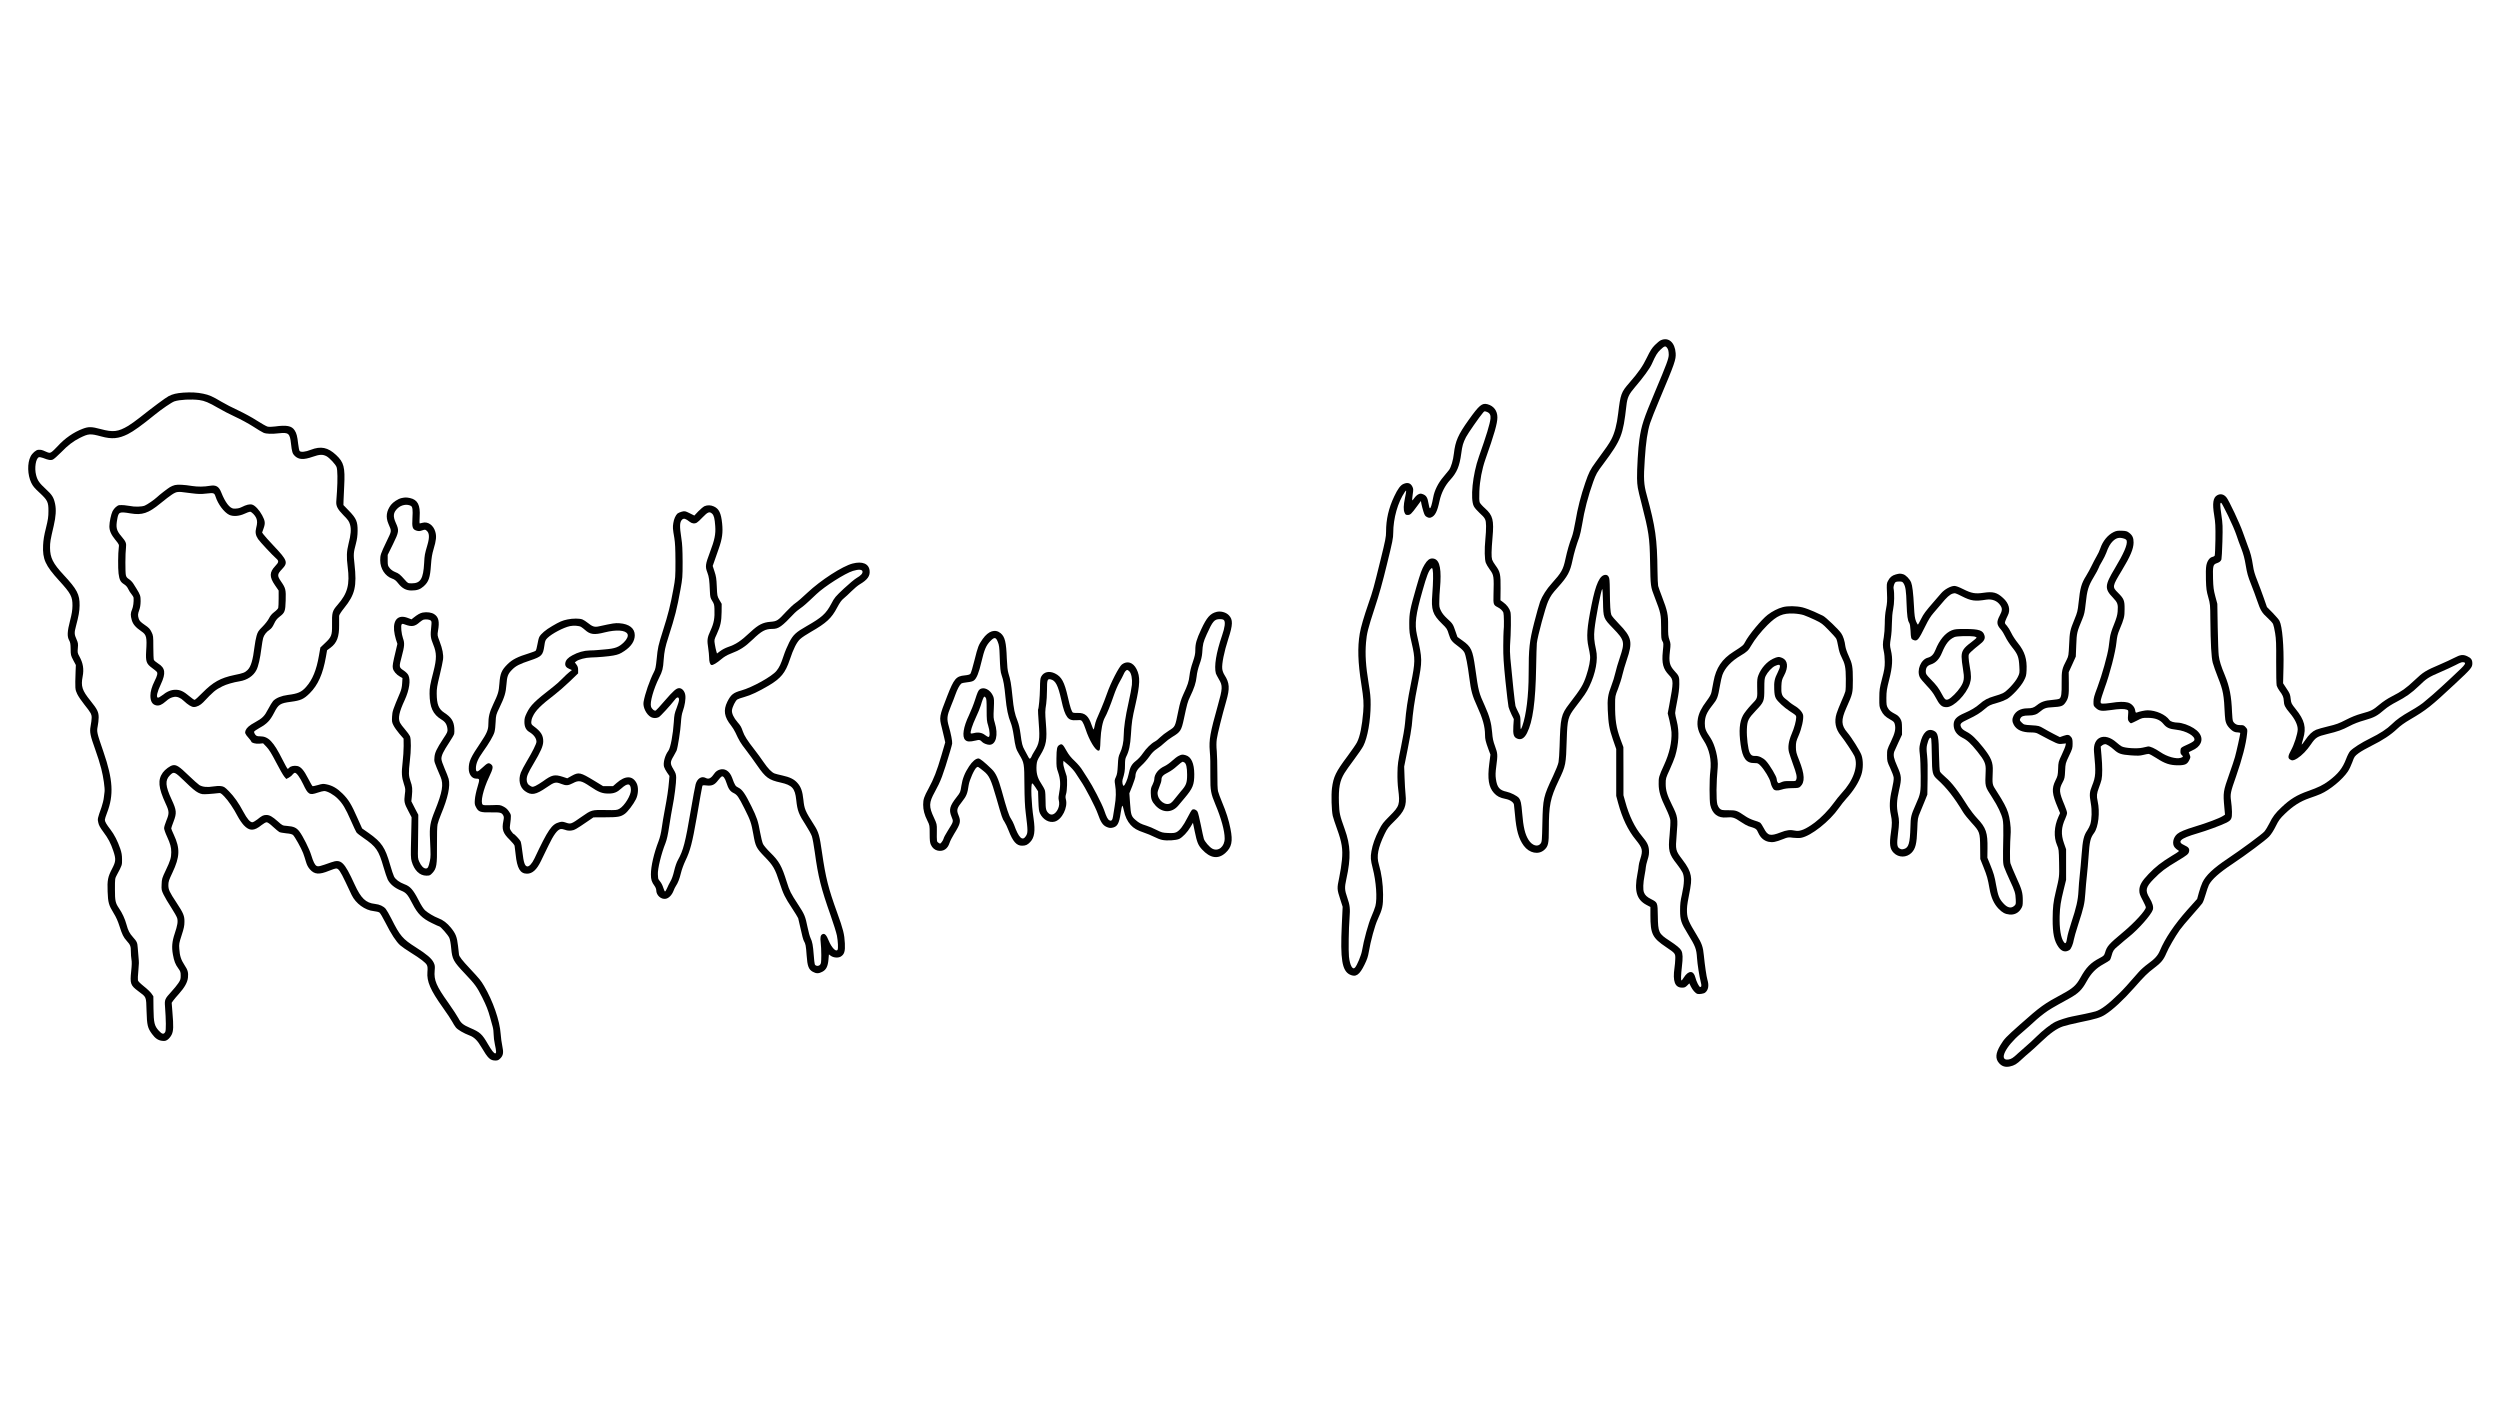 <?xml version="1.0" standalone="no"?>
<!DOCTYPE svg PUBLIC "-//W3C//DTD SVG 20010904//EN"
 "http://www.w3.org/TR/2001/REC-SVG-20010904/DTD/svg10.dtd">
<svg version="1.0" xmlns="http://www.w3.org/2000/svg"
 width="3840pt" height="2160pt" viewBox="0 0 3840 2160"
 preserveAspectRatio="xMidYMid meet">

<g transform="translate(0,2160) scale(0.1,-0.1)"
fill="#000000" stroke="none">
<path d="M25512 16375 c-19 -8 -60 -42 -93 -75 -47 -48 -71 -86 -123 -193 -64
-133 -127 -224 -269 -387 -126 -144 -136 -173 -172 -471 -20 -171 -54 -300
-105 -398 -38 -71 -68 -115 -241 -351 -82 -112 -104 -155 -159 -315 -67 -194
-119 -398 -150 -586 -17 -101 -41 -206 -56 -245 -39 -100 -71 -213 -99 -341
-34 -162 -62 -210 -209 -373 -80 -88 -147 -193 -180 -281 -15 -41 -56 -186
-91 -324 -74 -290 -85 -392 -85 -788 0 -330 -37 -628 -97 -799 -9 -27 -20 -48
-23 -48 -4 0 -6 44 -6 98 1 92 -1 101 -33 162 -18 35 -38 78 -43 95 -8 27 -51
424 -79 735 -6 63 -8 149 -5 190 15 203 18 470 7 517 -14 56 -54 111 -114 154
l-40 29 2 182 c2 216 -6 255 -75 349 -26 34 -50 76 -55 93 -13 44 -11 137 6
338 24 270 6 341 -115 450 -38 33 -74 74 -81 90 -8 20 -10 72 -6 171 7 166 40
340 93 492 137 387 184 552 184 644 0 101 -56 176 -152 202 -84 22 -127 -14
-289 -241 -162 -227 -205 -324 -227 -515 -12 -106 -43 -209 -74 -253 -13 -17
-51 -64 -85 -104 -82 -95 -140 -211 -159 -319 -20 -107 -36 -162 -50 -166 -6
-2 -15 28 -22 74 -14 89 -34 122 -86 142 -33 12 -41 12 -71 -2 -19 -9 -46 -35
-61 -57 -15 -22 -29 -38 -32 -35 -3 3 0 43 7 89 11 74 11 88 -4 119 -27 57
-73 72 -137 44 -46 -19 -89 -77 -143 -192 -85 -179 -125 -353 -125 -541 0 -81
-10 -131 -85 -435 -108 -438 -117 -472 -182 -659 -75 -217 -120 -371 -137
-470 -36 -212 -29 -445 24 -780 35 -220 39 -292 29 -425 -18 -219 -50 -379
-96 -468 -13 -27 -79 -122 -144 -210 -182 -243 -217 -317 -240 -493 -13 -107
-7 -338 12 -426 7 -29 36 -119 66 -201 74 -204 91 -308 75 -476 -6 -70 -25
-192 -42 -272 -35 -165 -35 -176 17 -335 l36 -112 -13 -280 c-25 -526 4 -703
124 -762 92 -44 148 -6 226 155 38 77 53 122 65 194 27 164 93 407 136 498 74
162 84 208 83 383 -1 164 -24 326 -65 464 -38 125 -13 254 88 465 42 86 57
107 153 201 156 152 188 231 169 410 -5 47 -12 162 -15 255 l-6 170 55 275
c31 151 58 311 62 355 17 209 40 372 91 627 73 376 73 388 -12 768 -37 167
-19 309 86 678 63 224 95 306 128 335 20 18 20 18 28 -15 10 -47 8 -192 -6
-376 -19 -240 4 -310 150 -453 74 -72 79 -80 103 -160 29 -93 45 -113 157
-196 39 -29 72 -63 83 -85 22 -45 50 -187 76 -393 25 -197 47 -275 116 -425
89 -193 125 -320 125 -450 0 -64 10 -103 52 -218 l31 -83 -18 -140 c-30 -233
-9 -359 72 -449 45 -50 93 -75 177 -91 66 -12 123 -50 130 -86 3 -15 10 -86
16 -157 20 -240 57 -369 135 -476 85 -115 226 -144 315 -64 61 55 70 96 70
318 0 368 22 476 150 745 112 235 113 244 125 636 10 310 19 344 130 490 149
195 169 223 216 320 98 203 138 415 104 565 -30 135 -35 206 -24 312 17 165
100 601 119 621 4 5 10 -83 12 -195 5 -254 5 -254 156 -410 176 -182 182 -211
103 -447 -28 -81 -59 -188 -70 -238 -11 -50 -38 -139 -61 -197 -52 -133 -63
-207 -55 -371 10 -216 23 -288 78 -450 l52 -150 0 -360 0 -360 28 -105 c65
-240 152 -422 274 -571 102 -126 110 -160 68 -292 -14 -43 -25 -90 -25 -105 0
-15 -9 -73 -20 -130 -50 -257 -11 -391 139 -471 l61 -32 0 -127 c0 -287 30
-348 242 -490 140 -94 143 -98 140 -182 -1 -37 -6 -99 -12 -136 -30 -208 7
-304 117 -304 38 0 51 6 78 33 l33 33 23 -48 c25 -53 70 -104 101 -114 26 -8
99 3 118 19 50 39 63 108 36 197 -15 50 -40 224 -55 375 -12 132 -31 185 -113
318 -118 193 -141 247 -146 346 -3 67 3 119 26 236 39 195 45 258 32 325 -14
76 -48 140 -128 246 -107 141 -108 147 -89 377 22 262 19 282 -73 467 -73 147
-95 221 -95 320 0 83 1 88 62 220 34 74 70 165 82 202 58 192 67 383 26 542
-14 53 -25 109 -25 124 0 15 14 97 31 182 22 109 32 186 33 260 1 117 -2 126
-74 204 -76 84 -89 138 -70 303 13 109 12 117 -8 176 -18 54 -21 82 -20 212 2
174 -10 232 -94 450 -28 71 -54 146 -59 165 -4 19 -9 123 -10 230 -5 494 -32
679 -165 1165 -46 165 -51 251 -30 555 17 261 41 422 81 550 15 47 80 211 145
365 236 559 254 611 248 711 -11 164 -109 250 -226 199z m90 -112 c21 -24 29
-54 30 -111 0 -59 -32 -145 -210 -567 -179 -426 -209 -517 -241 -735 -19 -122
-38 -455 -36 -595 3 -124 6 -143 68 -385 112 -437 126 -527 132 -895 8 -394 6
-380 74 -556 91 -236 95 -256 96 -459 0 -155 2 -179 19 -207 19 -30 19 -39 7
-157 -19 -186 4 -272 97 -368 69 -72 69 -100 1 -464 l-23 -121 28 -114 c15
-63 28 -141 30 -174 7 -154 -32 -327 -114 -505 -80 -174 -85 -192 -83 -295 1
-111 28 -202 113 -376 38 -79 61 -141 66 -175 3 -31 -1 -128 -11 -227 -24
-244 -12 -292 114 -452 33 -42 70 -97 83 -123 33 -66 30 -169 -7 -337 -24
-105 -29 -153 -29 -250 0 -145 16 -194 118 -358 118 -192 133 -231 142 -372 6
-94 36 -284 58 -370 14 -55 12 -75 -10 -75 -16 0 -58 84 -74 148 -28 110 -106
109 -177 -3 -15 -25 -31 -45 -35 -45 -12 0 -9 81 6 214 16 133 14 202 -9 245
-18 35 -71 79 -185 154 -164 107 -172 125 -176 376 -3 211 -3 209 -104 261
-62 31 -94 61 -109 103 -17 43 -13 146 9 259 11 57 20 115 20 130 0 15 12 64
26 110 21 66 25 96 22 150 -6 76 -28 120 -109 217 -108 129 -197 312 -255 526
l-28 100 0 370 -1 370 -43 115 c-67 179 -86 302 -84 546 0 119 1 124 45 235
24 63 55 159 67 214 13 55 42 156 66 225 96 280 80 352 -122 560 -57 58 -108
119 -114 135 -14 38 -21 138 -23 370 -2 164 -5 195 -20 218 -12 19 -26 27 -45
27 -88 0 -151 -135 -216 -461 -71 -353 -81 -492 -47 -647 11 -48 22 -108 24
-134 7 -65 -15 -178 -58 -307 -47 -141 -80 -196 -259 -429 -129 -169 -138
-209 -151 -658 -3 -100 -10 -208 -16 -240 -6 -35 -40 -121 -84 -214 -148 -313
-156 -345 -164 -717 -6 -275 -7 -293 -27 -320 -43 -58 -130 -32 -185 55 -55
87 -81 196 -99 417 -12 148 -22 192 -49 227 -27 33 -124 83 -190 97 -109 23
-146 67 -164 196 -8 56 -7 98 6 197 23 173 22 193 -19 305 -29 79 -38 120 -45
214 -11 140 -41 250 -110 402 -95 210 -99 222 -150 587 -39 276 -61 325 -193
419 l-80 57 -31 89 c-36 107 -42 117 -128 195 -43 40 -76 80 -94 118 -26 53
-28 65 -25 162 1 58 4 114 6 125 2 11 7 81 11 155 12 250 -25 359 -125 362
-42 1 -78 -27 -118 -93 -43 -71 -64 -128 -128 -351 -96 -335 -108 -395 -108
-553 0 -128 3 -155 38 -305 55 -237 54 -293 -12 -620 -52 -259 -74 -404 -91
-610 -5 -63 -33 -227 -62 -365 -46 -223 -52 -266 -54 -395 -2 -83 3 -190 11
-250 30 -235 21 -263 -131 -414 -99 -99 -117 -122 -162 -211 -65 -127 -99
-225 -118 -330 -16 -94 -13 -133 20 -262 53 -204 71 -463 41 -580 -9 -34 -37
-107 -62 -163 -44 -98 -117 -361 -144 -525 -12 -69 -75 -222 -107 -257 -37
-41 -78 32 -93 168 -9 85 -4 438 9 594 11 144 6 195 -34 310 -42 121 -44 155
-15 288 72 329 66 515 -26 769 -76 212 -82 239 -88 401 -7 232 12 337 85 457
18 31 85 125 147 208 63 84 127 178 143 210 65 126 111 389 112 632 1 111 -6
179 -31 330 -44 268 -55 441 -40 626 11 138 30 214 133 529 67 202 122 398
189 675 85 345 96 400 96 480 1 225 70 470 179 630 26 38 26 24 1 -96 -23
-112 -25 -177 -6 -224 13 -30 20 -35 49 -35 39 0 56 16 143 135 l59 80 8 -45
c5 -25 18 -76 30 -115 19 -60 27 -72 56 -87 25 -13 40 -14 60 -7 63 24 97 89
132 254 27 124 84 237 164 324 103 113 144 210 170 406 16 120 27 160 73 251
28 55 210 317 261 375 22 26 23 26 61 12 44 -18 59 -48 54 -103 -10 -85 -60
-251 -178 -585 -97 -274 -135 -650 -78 -761 11 -23 50 -68 85 -100 93 -85 101
-101 103 -203 1 -47 -4 -140 -11 -206 -15 -152 -12 -308 7 -360 8 -22 35 -68
61 -103 63 -86 65 -101 57 -394 -4 -141 0 -152 65 -185 42 -21 75 -53 87 -83
9 -24 12 -225 3 -285 -2 -16 -4 -118 -5 -225 -1 -158 5 -260 34 -544 20 -191
41 -369 47 -395 7 -25 27 -77 46 -116 l35 -70 -7 -106 c-8 -130 5 -172 59
-194 59 -25 110 4 151 86 88 173 131 480 140 1009 3 173 8 340 11 370 10 103
134 560 174 645 42 89 58 113 151 216 148 165 186 235 223 414 24 114 59 232
105 357 11 32 30 117 42 190 34 215 93 442 171 658 44 121 56 143 160 281 269
361 298 435 349 884 14 129 37 178 133 290 125 145 227 285 258 355 60 135 83
172 134 220 57 54 73 59 96 33z"/>
<path d="M2815 15569 c-103 -8 -161 -21 -225 -54 -45 -23 -251 -176 -447 -332
-57 -45 -134 -100 -172 -123 -156 -93 -233 -102 -423 -51 -142 38 -187 39
-275 6 -141 -53 -278 -148 -384 -265 -41 -45 -87 -88 -102 -96 -25 -14 -32
-13 -85 10 -60 27 -71 29 -114 27 -34 -1 -93 -52 -118 -102 -53 -102 -48 -283
10 -404 24 -51 51 -83 126 -152 125 -116 139 -145 138 -283 0 -88 -6 -130 -38
-260 -29 -114 -40 -184 -44 -264 -10 -215 34 -311 244 -542 183 -200 208 -248
207 -389 -1 -68 -10 -124 -37 -229 -43 -165 -47 -243 -14 -301 18 -33 22 -57
23 -135 1 -91 3 -98 40 -170 l40 -75 -4 -100 c-9 -265 -8 -275 25 -345 17 -36
66 -108 108 -160 43 -52 87 -113 98 -134 22 -42 21 -76 -1 -204 -16 -86 -4
-143 70 -349 34 -92 76 -227 94 -299 33 -127 58 -305 51 -355 -2 -13 -7 -53
-11 -88 -3 -35 -20 -103 -36 -150 -62 -176 -63 -179 -49 -238 8 -39 29 -76 77
-141 77 -103 113 -172 153 -291 43 -128 40 -163 -19 -276 -64 -123 -75 -175
-68 -350 6 -167 17 -208 92 -330 39 -63 66 -124 91 -203 39 -124 61 -169 109
-222 57 -63 65 -84 65 -163 0 -41 4 -97 9 -124 7 -35 6 -90 -4 -180 -20 -192
-11 -218 107 -306 130 -97 122 -78 129 -305 6 -219 16 -262 84 -354 49 -67 94
-98 154 -105 43 -5 56 -2 86 18 20 14 46 46 60 73 30 59 32 129 13 352 l-11
141 23 33 c13 19 55 68 92 109 83 93 128 173 135 245 8 78 -2 116 -53 192 -54
83 -73 142 -80 249 -6 75 -3 89 36 210 34 103 43 146 43 205 2 91 -16 135
-122 295 -109 165 -125 199 -125 270 0 52 8 76 62 190 116 245 120 372 22 583
-22 47 -40 90 -40 97 0 7 16 55 36 106 50 131 47 173 -30 338 -97 208 -103
296 -26 373 62 62 71 58 234 -100 101 -99 159 -147 199 -167 55 -26 63 -27
155 -22 53 4 118 9 144 13 47 6 47 6 102 -49 62 -64 145 -186 207 -306 24 -46
67 -108 94 -137 87 -92 157 -91 273 3 30 24 64 43 77 43 16 0 50 -24 98 -69
41 -38 85 -74 97 -81 12 -7 60 -15 106 -20 60 -5 90 -13 105 -26 27 -25 127
-203 155 -278 13 -34 32 -93 43 -132 15 -51 32 -84 61 -117 70 -80 142 -85
295 -22 46 19 95 35 109 35 35 0 64 -42 142 -206 36 -76 79 -167 95 -201 62
-130 205 -235 339 -248 36 -4 75 -13 87 -21 12 -7 54 -78 93 -156 89 -177 166
-294 227 -348 26 -23 98 -73 160 -111 150 -93 230 -155 249 -191 12 -24 14
-48 9 -107 -12 -146 46 -280 236 -546 66 -93 132 -192 146 -220 14 -27 38 -66
54 -86 28 -36 121 -90 211 -124 72 -27 122 -76 184 -183 99 -169 134 -202 215
-202 33 0 47 6 74 33 45 45 52 90 30 191 -10 45 -21 128 -25 186 -14 204 -119
505 -254 734 -53 89 -64 102 -220 270 -116 123 -166 188 -166 215 0 9 -7 69
-15 133 -16 138 -35 186 -109 278 -59 72 -120 119 -195 147 -64 24 -156 79
-202 120 -24 22 -61 79 -104 164 -80 154 -126 206 -213 237 -77 29 -137 73
-160 119 -11 21 -38 103 -61 183 -75 263 -130 344 -326 483 -55 39 -101 71
-103 72 -2 2 -34 73 -72 160 -92 210 -138 285 -229 375 -83 82 -154 123 -244
142 -51 11 -65 10 -132 -10 -42 -12 -80 -20 -85 -17 -6 3 -35 56 -67 117 -64
126 -112 182 -167 192 -48 9 -101 -2 -122 -25 -9 -10 -21 -19 -25 -19 -5 0
-41 64 -80 142 -138 276 -217 358 -343 358 -47 0 -57 4 -76 27 -11 15 -19 34
-18 42 2 9 41 36 86 61 113 62 161 113 222 231 67 131 92 147 257 169 153 20
199 41 291 132 126 125 202 296 248 557 l18 103 53 39 c98 73 134 168 132 349
0 63 0 126 0 140 1 16 30 61 77 120 168 209 197 333 159 677 -17 149 -16 170
22 313 18 69 25 122 26 195 1 143 -20 192 -132 308 l-86 89 2 72 c2 39 6 139
10 221 15 289 -5 364 -124 476 -127 118 -234 140 -389 80 -83 -33 -154 -40
-172 -18 -6 7 -16 56 -22 108 -13 119 -25 165 -55 210 -44 68 -121 83 -302 58
-54 -7 -92 -7 -116 -1 -19 6 -93 47 -164 93 -70 46 -198 115 -283 155 -85 39
-202 99 -260 134 -134 80 -187 104 -280 123 -90 19 -184 24 -305 16z m248
-114 c75 -9 151 -41 282 -118 66 -39 187 -102 268 -139 81 -37 204 -104 273
-148 68 -45 141 -88 162 -97 41 -18 128 -21 238 -8 147 16 167 -1 184 -162 13
-121 23 -153 58 -186 61 -58 135 -62 275 -13 106 37 153 39 211 9 47 -25 142
-127 156 -168 15 -46 17 -198 6 -370 -5 -71 -10 -144 -11 -160 -4 -69 21 -117
109 -207 73 -74 87 -94 102 -144 21 -72 14 -155 -23 -298 -29 -113 -32 -203
-13 -351 35 -273 0 -408 -155 -585 -82 -95 -88 -116 -85 -315 2 -151 -10 -181
-105 -270 l-74 -70 -22 -125 c-38 -222 -99 -371 -198 -482 -70 -79 -127 -103
-279 -122 -100 -13 -183 -47 -227 -93 -14 -16 -49 -72 -77 -126 -55 -107 -86
-138 -200 -201 -87 -47 -127 -82 -145 -123 -16 -40 -10 -55 49 -122 21 -24 38
-47 38 -51 0 -20 67 -38 123 -33 l58 6 52 -54 c39 -41 76 -100 147 -237 52
-101 109 -200 126 -220 l31 -37 38 20 c21 11 47 32 58 48 11 15 28 27 37 27
26 0 77 -72 126 -174 76 -162 98 -174 223 -131 41 14 86 25 100 25 48 0 148
-56 209 -118 76 -76 117 -144 202 -337 38 -87 76 -167 84 -179 8 -13 56 -51
108 -86 197 -135 234 -189 309 -450 23 -80 52 -165 64 -190 37 -72 106 -129
208 -171 75 -30 100 -60 172 -200 79 -155 149 -225 298 -297 58 -29 110 -52
115 -52 18 0 135 -133 153 -175 11 -25 23 -89 29 -161 16 -170 33 -201 211
-389 155 -163 185 -205 265 -364 66 -133 89 -192 121 -306 13 -49 32 -115 40
-145 9 -30 15 -84 15 -120 0 -36 8 -104 19 -152 23 -105 24 -138 5 -138 -20 0
-55 45 -111 141 -90 156 -121 185 -274 250 -109 47 -141 74 -179 147 -17 33
-87 140 -156 238 -185 259 -223 348 -210 495 6 68 4 83 -15 123 -31 64 -107
129 -273 234 -205 130 -245 177 -377 441 -33 65 -72 133 -87 151 -35 41 -93
68 -165 76 -141 15 -215 86 -313 300 -160 349 -206 393 -358 339 -174 -62
-198 -68 -224 -56 -27 12 -52 62 -85 169 -27 90 -126 288 -179 358 -46 61 -88
80 -193 88 -68 5 -70 6 -140 69 -86 76 -127 99 -178 99 -46 -1 -67 -12 -137
-69 -30 -23 -64 -43 -77 -43 -34 0 -80 53 -136 158 -74 139 -144 238 -224 319
-62 63 -77 72 -119 78 -28 5 -78 2 -121 -5 -91 -16 -164 -8 -213 21 -20 13
-97 81 -170 152 -138 134 -183 163 -237 153 -43 -8 -119 -64 -154 -112 -81
-112 -70 -233 43 -478 56 -120 57 -148 11 -260 -19 -47 -35 -99 -35 -117 0
-17 20 -76 45 -129 51 -112 65 -162 65 -240 0 -83 -15 -133 -83 -275 -59 -124
-62 -134 -65 -218 -4 -83 -2 -91 31 -160 19 -39 71 -128 116 -196 44 -68 86
-142 92 -164 14 -53 5 -108 -38 -237 -41 -122 -48 -209 -28 -320 18 -102 38
-153 82 -213 34 -46 38 -58 38 -113 0 -53 -4 -67 -36 -115 -20 -30 -68 -89
-107 -131 -100 -109 -106 -123 -98 -227 16 -213 17 -366 4 -391 -22 -42 -50
-37 -100 19 -67 74 -78 120 -81 342 l-2 186 -29 42 c-16 23 -69 74 -118 112
-58 47 -89 78 -90 92 -2 39 -2 51 7 152 10 118 10 110 2 205 -4 41 -9 105 -12
143 -5 78 -13 95 -72 161 -55 62 -75 100 -102 199 -22 82 -65 175 -112 243
-57 84 -64 114 -64 294 0 164 0 166 29 220 82 153 81 150 80 240 0 65 -7 103
-27 163 -42 121 -92 218 -151 295 -62 80 -86 122 -86 150 0 11 15 60 34 108
105 272 91 510 -55 934 -103 300 -105 308 -89 394 8 39 15 100 15 136 0 83
-20 124 -125 255 -130 161 -150 223 -121 374 22 113 7 206 -51 310 -28 50 -29
58 -23 126 6 65 4 79 -19 132 -36 80 -37 103 -9 208 41 154 54 227 55 315 2
170 -38 246 -244 468 -165 177 -209 265 -210 417 0 88 5 118 57 340 33 142 39
246 21 334 -21 100 -46 140 -141 227 -102 94 -130 134 -151 217 -28 107 -5
256 43 274 9 3 37 -2 62 -11 87 -34 119 -39 151 -26 17 7 74 57 128 112 108
111 184 169 287 221 135 67 159 69 330 23 163 -45 267 -35 409 36 87 44 212
134 410 295 109 89 263 194 305 208 83 27 255 36 384 20z"/>
<path d="M2686 14149 c-22 -5 -55 -19 -75 -31 -38 -23 -160 -117 -201 -156
-43 -40 -146 -111 -186 -128 -46 -19 -155 -22 -234 -5 -53 10 -110 15 -157 12
-30 -2 -80 -46 -104 -93 -23 -45 -49 -169 -49 -232 0 -67 26 -127 91 -207 60
-74 60 -74 53 -124 -11 -80 -13 -313 -3 -394 13 -97 29 -130 83 -164 30 -19
51 -42 66 -75 12 -26 35 -62 51 -80 16 -18 30 -43 31 -55 4 -62 -6 -137 -23
-177 -25 -57 -26 -91 -5 -165 19 -65 60 -112 149 -173 77 -52 86 -88 72 -303
-9 -160 3 -195 91 -259 33 -24 65 -50 72 -59 17 -21 8 -60 -33 -141 -43 -86
-65 -162 -65 -226 0 -88 31 -138 92 -149 43 -8 85 10 143 61 51 45 83 62 132
70 44 7 98 -15 143 -59 68 -64 122 -97 158 -97 45 0 101 28 143 72 156 166
187 192 295 246 59 30 172 63 264 77 117 19 213 83 259 174 29 55 57 179 76
331 9 69 21 141 27 160 14 48 52 96 98 126 28 19 47 44 70 93 24 52 44 77 85
109 80 61 88 82 93 248 5 167 0 189 -71 292 -61 89 -60 111 13 188 98 103 87
135 -130 364 -69 73 -136 148 -149 166 l-25 34 23 65 c28 78 24 113 -22 199
-43 81 -110 153 -154 165 -37 11 -90 -2 -163 -39 -36 -18 -71 -24 -122 -22
-59 4 -129 95 -189 247 -36 92 -80 119 -174 103 -92 -16 -189 -16 -274 -3
-122 20 -221 25 -265 14z m251 -125 c111 -14 147 -15 234 -5 115 13 121 10
140 -47 37 -116 130 -240 208 -279 59 -29 152 -23 235 15 38 18 77 32 87 32
23 0 78 -56 95 -97 18 -41 17 -84 -1 -152 -17 -65 -9 -114 29 -171 25 -38 226
-254 277 -297 45 -39 43 -59 -12 -116 -92 -97 -93 -168 -6 -295 l57 -83 0
-122 c0 -67 -3 -132 -6 -144 -3 -12 -30 -41 -60 -63 -38 -29 -63 -58 -83 -99
-17 -33 -59 -87 -99 -127 -62 -62 -73 -78 -91 -140 -11 -38 -25 -112 -31 -164
-26 -212 -56 -312 -108 -362 -42 -40 -66 -49 -204 -77 -211 -44 -327 -109
-489 -273 -58 -60 -112 -108 -120 -108 -8 0 -44 25 -79 55 -90 76 -141 100
-215 100 -69 -1 -128 -25 -206 -87 -31 -24 -56 -37 -66 -34 -26 10 -8 90 48
207 79 169 69 249 -43 318 -32 20 -61 45 -65 56 -4 11 -8 99 -8 195 0 172 -1
176 -28 232 -24 49 -40 66 -105 110 -62 43 -79 61 -90 92 -17 54 -16 73 7 136
14 38 20 80 21 135 0 83 -5 98 -65 195 -11 17 -32 51 -47 75 -15 24 -45 55
-67 69 -31 20 -42 34 -48 63 -10 47 -9 336 2 419 8 71 0 93 -69 174 -78 91
-89 136 -65 266 20 112 31 117 204 88 178 -30 273 1 458 153 164 133 221 171
264 175 44 4 38 4 210 -18z"/>
<path d="M34058 13994 c-65 -35 -79 -124 -48 -309 18 -111 21 -164 19 -370 -2
-132 -7 -245 -12 -252 -4 -6 -21 -15 -37 -18 -41 -9 -79 -64 -91 -132 -7 -34
-9 -124 -6 -218 4 -139 9 -174 36 -269 30 -106 30 -116 32 -340 4 -380 15
-581 37 -666 11 -41 47 -143 80 -226 80 -200 92 -265 106 -581 5 -103 23 -150
82 -208 41 -41 71 -55 120 -55 21 0 34 -5 34 -13 0 -21 -58 -284 -81 -365 -12
-42 -49 -156 -84 -252 -98 -278 -100 -290 -79 -524 l10 -109 -36 -23 c-49 -32
-242 -105 -422 -159 -154 -47 -236 -81 -275 -114 -65 -55 -84 -155 -39 -208
13 -16 36 -35 50 -42 25 -14 24 -15 -92 -85 -163 -99 -255 -171 -359 -280
-106 -110 -143 -176 -143 -253 0 -44 8 -69 50 -148 28 -52 50 -102 50 -111 0
-46 -173 -235 -349 -382 -220 -184 -248 -215 -277 -313 -14 -45 -19 -51 -82
-84 -141 -74 -208 -142 -298 -305 -63 -114 -116 -161 -270 -244 -290 -156
-340 -192 -658 -474 -219 -195 -239 -216 -299 -314 -76 -126 -82 -210 -20
-279 44 -49 95 -64 164 -50 72 16 105 36 184 111 39 36 95 86 125 110 30 25
109 97 175 160 138 132 238 203 333 235 37 13 157 42 267 65 236 48 312 71
381 116 117 74 277 223 442 409 162 184 210 231 307 304 109 82 147 127 190
229 34 82 135 257 207 359 24 34 106 133 184 220 77 87 150 172 161 188 12 17
36 79 52 138 17 60 40 125 50 145 43 84 159 188 361 322 210 140 514 367 563
420 33 35 72 96 104 162 46 92 64 115 140 189 126 121 234 190 375 239 64 21
142 51 174 65 143 63 336 223 417 345 21 30 51 95 69 144 31 86 34 90 97 138
36 27 126 78 199 114 170 84 295 167 391 258 51 49 117 96 201 145 249 146
317 199 687 545 249 232 268 254 268 317 0 55 -20 83 -80 110 -64 29 -104 24
-197 -25 -46 -24 -144 -69 -218 -101 -223 -95 -259 -117 -392 -243 -131 -124
-197 -171 -354 -251 -61 -31 -133 -79 -184 -122 -104 -87 -125 -98 -275 -139
-83 -23 -157 -53 -243 -97 -104 -54 -147 -70 -270 -99 -80 -19 -164 -43 -187
-53 -59 -26 -110 -74 -167 -159 -27 -40 -52 -72 -54 -70 -2 3 8 43 22 89 52
173 23 289 -116 460 -62 77 -68 89 -74 144 -9 83 -12 90 -69 175 l-49 75 6
246 c8 321 -18 629 -61 712 -8 18 -56 73 -104 123 l-89 90 -49 140 c-27 76
-71 196 -99 266 -37 92 -56 154 -66 227 -19 127 -39 203 -78 300 -16 42 -52
140 -79 218 -43 126 -213 488 -251 533 -40 49 -91 61 -140 34z m166 -317 c52
-106 108 -237 126 -292 18 -55 52 -151 77 -212 32 -84 50 -150 68 -259 20
-120 34 -170 81 -287 31 -78 74 -193 95 -256 49 -145 73 -185 158 -261 38 -34
76 -76 85 -94 8 -17 22 -80 32 -141 15 -91 18 -166 16 -440 -1 -186 3 -346 8
-366 6 -20 25 -56 43 -80 49 -64 64 -98 66 -153 3 -68 18 -99 91 -186 81 -95
124 -186 123 -255 -2 -68 -54 -232 -103 -320 -46 -83 -50 -117 -18 -139 33
-23 58 -20 114 15 73 47 148 124 212 219 69 102 96 119 247 155 166 40 230 63
340 121 68 36 145 66 238 92 149 43 190 65 307 166 38 33 113 81 180 115 144
75 231 136 345 246 119 116 148 134 325 210 83 36 190 85 238 110 85 45 106
51 136 39 22 -8 5 -37 -53 -93 -185 -178 -444 -415 -506 -462 -16 -13 -36 -30
-44 -37 -36 -35 -125 -95 -226 -152 -138 -79 -215 -133 -285 -202 -76 -75
-183 -145 -338 -221 -134 -66 -257 -145 -304 -194 -15 -16 -43 -70 -62 -121
-54 -142 -123 -229 -266 -336 -86 -64 -159 -100 -317 -156 -173 -61 -278 -125
-410 -251 -92 -86 -138 -147 -184 -243 -24 -48 -60 -107 -80 -130 -37 -42
-356 -277 -564 -416 -217 -145 -334 -255 -386 -365 -15 -31 -39 -100 -54 -154
l-27 -99 -155 -173 c-194 -219 -339 -434 -417 -621 -33 -77 -77 -126 -191
-208 -44 -32 -105 -86 -135 -121 -177 -203 -230 -261 -299 -329 -163 -162
-279 -250 -364 -275 -45 -14 -279 -64 -364 -79 -62 -11 -206 -57 -252 -81 -73
-36 -196 -133 -291 -227 -47 -46 -116 -111 -155 -143 -38 -33 -97 -85 -130
-115 -75 -71 -101 -87 -146 -94 -154 -23 -48 198 191 399 54 45 200 175 245
218 22 20 74 62 115 93 72 54 122 84 377 224 147 81 201 134 273 265 70 127
144 203 261 267 47 26 91 53 97 61 6 7 18 38 26 69 18 69 33 93 87 137 23 19
47 40 53 45 17 16 76 66 132 111 142 114 336 334 361 410 14 42 -4 106 -51
183 -70 116 -59 165 66 292 110 113 179 165 363 275 153 92 171 107 179 147 9
43 -9 67 -70 94 -123 54 -69 105 197 183 145 42 366 124 448 165 74 38 86 62
84 166 -1 47 -7 122 -14 167 -15 104 -9 135 77 378 94 270 153 495 169 656 7
64 6 68 -22 99 -26 29 -35 33 -80 32 -54 -2 -92 19 -114 60 -6 12 -13 73 -15
137 -9 247 -38 393 -111 571 -58 138 -83 220 -93 299 -6 40 -12 236 -16 435
l-6 361 -31 115 c-26 99 -31 137 -35 270 -5 193 1 219 52 237 47 16 65 30 77
60 4 12 11 136 15 276 6 235 5 267 -16 410 -22 148 -22 196 0 182 6 -4 53 -93
104 -198z"/>
<path d="M6165 13949 c-52 -12 -127 -62 -160 -104 -70 -93 -83 -187 -39 -290
52 -123 54 -99 -29 -273 -91 -190 -97 -208 -97 -288 0 -128 76 -244 183 -281
40 -14 59 -30 94 -74 60 -76 121 -109 203 -109 85 0 133 16 186 63 79 70 101
133 114 333 8 108 17 163 40 240 40 133 47 196 26 267 -29 101 -114 160 -196
137 -19 -6 -38 -10 -43 -10 -4 0 -5 46 -1 103 12 179 -31 261 -148 287 -57 12
-78 11 -133 -1z m146 -119 c26 -14 32 -60 24 -190 -9 -142 2 -172 64 -191 32
-9 47 -9 85 4 45 15 47 15 71 -6 41 -35 44 -103 10 -218 -41 -141 -44 -155
-50 -274 -13 -245 -55 -315 -189 -315 -60 0 -60 0 -107 53 -77 86 -92 98 -148
120 -35 14 -65 36 -85 60 -29 36 -31 44 -31 121 l0 83 80 162 c94 191 97 214
46 326 -48 105 -42 163 26 227 56 54 144 70 204 38z"/>
<path d="M10821 13825 c-18 -9 -61 -44 -95 -79 l-61 -65 -72 36 c-69 34 -74
35 -120 24 -26 -7 -56 -20 -67 -29 -29 -27 -55 -85 -64 -147 -10 -64 -9 -85
16 -230 12 -75 16 -163 17 -355 0 -246 -1 -261 -33 -435 -44 -241 -79 -381
-157 -625 -76 -242 -81 -262 -99 -448 -12 -116 -19 -152 -40 -191 -67 -130
-139 -337 -161 -464 -13 -80 44 -195 116 -233 36 -18 82 -18 119 1 25 13 176
178 252 275 31 40 58 36 58 -10 0 -17 -16 -72 -36 -123 -32 -81 -38 -107 -44
-217 -12 -189 -51 -400 -84 -442 -52 -69 -84 -186 -66 -247 5 -18 26 -58 46
-87 l37 -53 -7 -83 c-9 -115 -30 -256 -65 -438 -17 -85 -37 -209 -46 -274 -11
-81 -27 -147 -49 -206 -72 -186 -118 -385 -118 -511 0 -80 12 -117 57 -178 14
-19 25 -48 25 -65 0 -78 75 -145 147 -131 47 9 93 57 118 121 10 27 26 61 37
76 31 45 56 110 78 201 11 48 42 132 69 189 73 151 105 274 172 658 57 330 74
427 85 478 5 23 7 23 68 17 82 -9 124 10 177 81 22 29 47 55 55 58 24 9 50
-27 73 -100 29 -91 57 -130 109 -155 56 -28 75 -55 170 -244 89 -177 102 -215
133 -389 33 -189 45 -212 174 -346 132 -135 159 -182 230 -400 57 -174 80
-222 190 -389 46 -70 89 -140 95 -155 5 -15 23 -93 40 -173 16 -80 38 -160 48
-177 26 -45 31 -67 42 -222 11 -164 31 -216 95 -251 51 -29 91 -29 145 0 60
31 86 83 95 186 l7 81 30 -22 c43 -30 114 -35 154 -10 53 34 67 80 61 201 -7
142 -25 215 -119 474 -136 376 -176 536 -232 922 -37 262 -52 313 -120 420
-140 219 -151 247 -166 390 -13 128 -37 198 -91 258 -49 57 -118 91 -234 116
-49 11 -102 24 -117 30 -45 17 -103 77 -169 174 -34 51 -99 139 -144 197 -105
134 -152 208 -175 275 -24 70 -33 86 -80 140 -61 70 -93 140 -87 187 7 52 53
145 82 164 12 8 62 26 111 39 95 26 214 82 372 175 186 110 256 196 323 397
56 169 107 269 160 318 24 22 98 72 164 109 239 137 318 210 404 375 41 76 66
112 100 139 25 20 80 71 121 112 41 41 98 88 125 104 119 70 162 129 152 212
-11 105 -111 147 -261 108 -156 -40 -490 -256 -694 -448 -72 -69 -156 -141
-185 -160 -30 -20 -93 -79 -141 -131 -129 -140 -142 -148 -243 -156 -114 -9
-185 -45 -300 -152 -160 -149 -226 -193 -355 -237 -37 -13 -89 -40 -116 -61
l-49 -37 -11 37 c-6 20 -16 67 -22 104 -11 69 -11 69 29 155 58 126 73 196 75
342 l1 125 -35 60 c-34 59 -34 63 -40 205 -5 123 -11 159 -35 231 l-28 86 26
74 c14 41 44 126 66 189 55 155 67 248 53 390 -16 159 -48 225 -127 261 -48
22 -98 23 -144 4z m117 -115 c28 -26 40 -74 48 -191 9 -124 -9 -211 -82 -403
-70 -186 -74 -219 -39 -310 26 -70 31 -109 39 -288 4 -90 7 -102 36 -148 27
-42 32 -60 34 -122 6 -141 -8 -218 -59 -330 -53 -114 -57 -148 -36 -280 7 -43
12 -104 13 -135 0 -66 13 -109 35 -117 20 -8 82 29 157 93 38 32 85 60 130 77
152 58 226 105 347 221 137 132 194 163 303 163 96 0 142 33 342 245 16 17 52
46 79 65 28 19 67 50 89 70 21 19 50 46 65 59 14 13 60 56 102 96 125 119 441
320 560 356 87 27 143 23 147 -9 5 -30 -26 -63 -92 -101 -28 -16 -115 -88
-192 -160 -133 -125 -145 -138 -195 -234 -81 -153 -144 -210 -377 -343 -167
-95 -208 -133 -269 -249 -28 -54 -68 -149 -88 -212 -42 -125 -62 -169 -108
-227 -67 -85 -373 -255 -542 -302 -122 -34 -159 -64 -213 -172 -65 -132 -48
-235 58 -367 22 -27 51 -75 65 -105 59 -127 80 -163 160 -266 46 -60 125 -168
175 -241 129 -187 178 -223 360 -263 178 -40 221 -87 240 -266 18 -170 38
-220 151 -395 38 -58 78 -132 89 -163 11 -32 31 -142 45 -245 52 -381 96 -555
244 -974 44 -124 87 -263 96 -308 16 -87 22 -200 10 -218 -23 -38 -92 33 -136
140 -35 89 -64 118 -98 99 -28 -15 -35 -50 -25 -129 5 -36 9 -123 9 -194 -1
-115 -3 -129 -21 -148 -24 -23 -68 -18 -79 9 -4 10 -11 73 -16 142 -11 148
-22 207 -49 261 -11 22 -32 95 -45 162 -36 176 -47 202 -147 354 -114 175
-128 202 -174 348 -76 244 -117 317 -253 450 -50 49 -100 108 -111 131 -11 22
-31 103 -45 180 -30 172 -49 228 -135 402 -94 190 -139 255 -197 283 -47 23
-55 34 -98 153 -39 106 -117 153 -201 121 -26 -10 -53 -30 -65 -48 -57 -83
-92 -102 -140 -76 -63 33 -129 -8 -154 -96 -8 -27 -42 -210 -75 -405 -84 -495
-115 -612 -195 -756 -22 -38 -44 -102 -60 -170 -16 -69 -37 -130 -58 -164 -17
-30 -41 -77 -52 -105 -12 -27 -25 -49 -31 -48 -5 1 -17 28 -27 60 -10 33 -31
74 -47 92 -17 18 -31 42 -31 54 -1 12 -2 37 -4 56 -6 80 53 323 117 481 21 55
37 126 58 265 16 105 38 235 49 290 29 139 59 378 57 450 -1 52 -7 70 -44 132
-51 84 -50 109 5 200 19 32 39 69 45 83 19 48 61 316 67 430 5 80 13 134 29
177 31 87 47 189 38 247 -9 60 -50 106 -94 106 -43 0 -89 -40 -223 -195 -66
-77 -127 -144 -135 -148 -21 -12 -61 20 -74 58 -21 63 38 273 125 447 50 99
60 137 69 273 10 132 23 195 72 347 105 328 130 426 186 733 31 172 33 190 33
425 -1 186 -5 273 -19 360 -30 194 -27 256 15 292 24 20 52 11 109 -34 37 -30
77 -36 113 -16 12 6 54 44 92 85 76 79 103 90 143 53z"/>
<path d="M32465 13427 c-90 -44 -167 -138 -205 -252 -11 -34 -37 -89 -57 -121
-19 -33 -52 -95 -73 -139 -21 -44 -58 -114 -84 -155 -77 -124 -95 -187 -120
-427 -12 -115 -19 -142 -61 -244 -69 -168 -75 -196 -83 -389 -8 -165 -10 -178
-36 -230 -75 -144 -80 -169 -79 -355 2 -170 -5 -223 -33 -246 -8 -7 -60 -16
-114 -20 -108 -8 -169 -29 -232 -80 -50 -40 -78 -49 -151 -49 -98 -1 -171 -40
-208 -112 -25 -49 -24 -94 4 -143 44 -77 129 -115 259 -115 52 0 84 -5 108
-18 306 -163 310 -165 374 -157 l59 6 -7 -33 c-3 -18 -30 -82 -58 -142 -50
-106 -52 -112 -55 -215 -4 -98 -7 -112 -40 -177 -63 -128 -56 -206 38 -426
l32 -77 -26 -58 c-66 -147 -74 -311 -21 -433 27 -63 28 -72 32 -272 4 -220 5
-210 -53 -453 -36 -149 -45 -230 -46 -409 -1 -224 23 -341 92 -436 48 -66 106
-81 166 -42 25 15 57 92 68 162 4 25 33 126 65 225 87 268 100 324 111 485 5
80 16 201 24 270 8 69 19 197 25 285 16 243 28 293 85 370 67 89 93 320 55
490 -18 79 -14 118 18 202 17 44 36 102 42 128 14 63 14 208 -1 372 l-12 136
23 19 c12 10 32 18 45 18 25 0 80 -35 137 -86 68 -61 108 -75 253 -86 112 -8
142 -7 194 6 35 9 72 16 84 16 12 0 66 -30 121 -65 126 -83 207 -110 331 -110
108 0 142 16 173 81 20 40 20 46 7 78 -8 20 -15 38 -15 40 0 3 21 14 47 26 71
31 113 68 135 116 48 109 -41 220 -230 288 -40 14 -92 26 -115 26 -65 1 -117
16 -134 40 -59 84 -207 150 -336 150 -38 0 -125 -18 -168 -35 -13 -5 -18 3
-23 36 -8 52 -56 103 -111 118 -56 15 -141 14 -256 -5 -54 -8 -113 -14 -131
-12 -31 3 -33 5 -32 39 1 20 29 111 62 202 77 207 167 554 181 701 9 86 18
126 47 195 71 169 78 197 78 316 1 132 -10 159 -103 252 -89 88 -87 96 59 338
132 218 181 334 182 430 1 72 -17 113 -69 152 -31 24 -47 28 -112 31 -64 2
-84 -1 -126 -21z m157 -99 c25 -7 40 -19 44 -32 15 -60 -44 -196 -182 -426
-157 -261 -160 -315 -29 -450 72 -76 81 -101 72 -214 -4 -54 -18 -102 -57
-200 -34 -82 -56 -154 -62 -200 -5 -39 -13 -105 -19 -146 -15 -116 -103 -431
-171 -612 -51 -134 -62 -174 -62 -226 -1 -61 1 -65 36 -97 50 -46 90 -52 228
-32 132 20 207 21 246 7 27 -11 27 -11 21 -85 -5 -64 -3 -78 15 -100 10 -14
24 -25 30 -25 6 0 47 19 92 42 77 41 85 43 166 42 114 -1 186 -28 238 -91 50
-61 91 -80 203 -92 151 -17 293 -100 274 -160 -4 -14 -33 -33 -83 -57 -129
-59 -127 -57 -130 -106 -2 -34 2 -48 18 -63 28 -25 25 -32 -14 -45 -69 -22
-210 17 -312 87 -87 59 -160 92 -192 87 -14 -3 -50 -11 -82 -18 -81 -19 -268
-8 -320 19 -16 8 -53 36 -82 62 -183 162 -366 84 -344 -147 31 -321 27 -378
-30 -519 -40 -99 -43 -136 -19 -271 19 -106 15 -243 -8 -321 -8 -26 -29 -68
-47 -94 -53 -77 -70 -149 -86 -365 -8 -107 -21 -252 -29 -322 -8 -70 -17 -181
-20 -245 -7 -139 -33 -253 -110 -485 -30 -90 -59 -195 -64 -233 -12 -83 -25
-100 -50 -66 -47 61 -70 209 -65 401 5 146 16 218 62 405 l37 150 0 235 0 235
-32 92 c-49 137 -43 245 21 383 14 30 26 68 26 83 0 15 -17 69 -39 120 -84
200 -88 241 -30 349 31 58 34 72 39 178 5 114 6 116 60 230 51 106 55 120 55
187 0 56 -4 77 -20 99 -31 40 -53 45 -119 22 l-57 -20 -92 47 c-51 26 -123 66
-160 88 -66 38 -72 40 -184 47 -114 7 -115 8 -150 42 -31 31 -33 37 -22 60 16
36 49 48 130 48 79 0 125 16 175 60 58 50 92 63 189 67 130 7 160 17 195 64
52 72 60 116 57 304 l-2 170 55 120 54 120 7 175 c7 190 10 202 93 401 30 73
38 107 51 231 22 213 42 277 123 412 38 63 72 126 76 141 4 15 27 61 53 102
25 42 54 101 65 131 29 84 63 144 100 179 54 52 98 63 170 41z"/>
<path d="M29117 12776 c-55 -15 -91 -45 -119 -101 -19 -37 -20 -51 -14 -182 5
-119 3 -157 -14 -243 -14 -69 -20 -142 -20 -230 0 -72 -7 -162 -15 -207 -18
-96 -18 -141 0 -218 8 -33 15 -105 15 -161 0 -86 -6 -123 -42 -260 -38 -147
-41 -169 -42 -294 -1 -128 1 -138 26 -190 33 -67 64 -98 142 -142 49 -27 61
-39 69 -68 19 -72 5 -138 -58 -270 -60 -124 -60 -126 -60 -215 1 -86 2 -94 49
-194 27 -57 51 -123 53 -145 3 -26 -7 -94 -27 -181 -38 -161 -42 -274 -16
-393 19 -89 20 -137 1 -267 -27 -184 -17 -256 44 -316 75 -75 196 -74 271 1
62 62 81 138 89 355 7 180 7 180 45 270 21 50 55 131 74 180 l36 90 4 245 c3
158 0 284 -8 356 -10 89 -10 121 0 165 22 95 54 137 64 87 3 -13 7 -129 9
-258 3 -269 9 -294 88 -365 140 -126 256 -274 392 -500 20 -33 79 -107 131
-163 125 -137 129 -147 131 -377 l2 -180 48 -120 c56 -140 67 -180 94 -335 24
-138 69 -236 140 -309 59 -60 98 -81 166 -88 73 -8 137 23 176 85 26 41 29 55
29 128 0 123 -13 169 -99 356 -43 95 -84 193 -91 218 -11 39 -8 289 5 480 4
72 -16 225 -41 298 -27 82 -72 167 -175 327 -71 111 -68 94 -60 310 6 135 -24
207 -148 364 -109 136 -179 203 -256 242 -47 25 -69 43 -81 67 -25 54 -13 68
111 126 120 57 183 96 255 159 59 51 79 61 191 92 52 14 118 41 148 58 78 47
209 189 256 278 35 66 39 83 43 161 9 174 -28 289 -130 416 -39 48 -86 119
-104 159 -18 39 -49 89 -68 111 -36 39 -36 40 -22 78 8 22 24 57 35 79 46 87
19 189 -72 270 -94 86 -154 101 -299 80 -127 -19 -185 -9 -312 55 -66 33 -111
50 -136 50 -57 0 -153 -53 -204 -113 -25 -29 -73 -85 -108 -125 -135 -155
-160 -190 -199 -267 -22 -44 -44 -84 -48 -88 -4 -4 -18 18 -31 50 -18 48 -24
88 -31 228 -11 208 -25 322 -44 369 -23 54 -82 114 -123 126 -45 12 -55 12
-115 -4z m124 -140 c28 -46 38 -114 44 -311 7 -188 16 -254 41 -293 10 -16 17
-56 20 -119 5 -118 8 -128 44 -143 59 -25 78 -2 187 220 43 88 79 146 122 195
34 39 87 101 119 139 83 101 132 145 175 158 36 11 43 9 140 -40 144 -73 202
-81 376 -53 90 14 169 -17 216 -87 34 -49 31 -81 -10 -159 -51 -97 -47 -139
21 -215 18 -20 48 -70 67 -110 18 -40 66 -113 105 -162 85 -105 102 -150 109
-294 6 -100 5 -104 -27 -168 -37 -75 -162 -210 -225 -241 -22 -11 -83 -33
-135 -47 -97 -28 -155 -59 -225 -121 -54 -49 -137 -98 -226 -136 -127 -54
-171 -100 -171 -183 1 -86 46 -152 133 -197 77 -38 129 -86 231 -213 112 -140
133 -187 128 -296 -10 -251 -15 -230 103 -414 84 -131 140 -249 158 -331 9
-41 12 -119 10 -245 -8 -405 -7 -432 13 -490 10 -30 49 -120 86 -200 79 -168
88 -199 92 -298 3 -70 2 -75 -25 -98 -47 -40 -103 -28 -163 38 -66 71 -84 117
-114 285 -23 134 -36 177 -93 318 l-41 100 2 142 c4 242 -22 319 -159 464 -43
46 -104 125 -136 174 -150 241 -254 375 -348 455 -42 36 -82 76 -87 90 -6 14
-12 117 -14 230 -5 315 -15 364 -80 395 -96 45 -172 -26 -211 -197 -14 -61
-14 -85 -4 -167 7 -53 12 -199 13 -326 2 -258 -1 -275 -74 -438 -76 -173 -80
-188 -84 -357 -7 -239 -27 -309 -94 -329 -33 -10 -45 -9 -69 4 -43 22 -48 63
-28 225 21 167 21 209 1 302 -25 116 -21 213 16 373 42 181 39 214 -30 369
-52 117 -61 163 -45 219 4 12 33 76 64 142 l56 120 0 100 c-1 88 -4 105 -25
144 -16 27 -40 52 -65 65 -84 45 -104 60 -127 100 -21 37 -23 53 -23 156 1
102 6 134 43 281 50 195 58 320 26 453 -17 73 -17 82 -1 184 10 59 17 163 17
232 1 82 7 155 19 214 18 83 21 242 7 313 -7 32 12 91 32 102 9 6 37 10 61 9
37 -1 46 -6 62 -32z"/>
<path d="M29981 11919 c-100 -39 -192 -149 -252 -301 -27 -69 -63 -106 -117
-120 -107 -27 -175 -191 -124 -300 9 -20 58 -79 107 -130 62 -65 102 -117 129
-168 70 -134 102 -163 178 -162 109 2 298 193 354 358 24 74 24 135 -1 269 -8
44 -16 104 -17 134 -2 52 -1 54 47 99 28 26 78 68 112 94 79 60 100 97 84 149
-23 77 -82 97 -293 98 -132 0 -160 -2 -207 -20z m342 -95 c20 -4 37 -12 37
-18 0 -6 -39 -40 -86 -75 -113 -83 -144 -131 -144 -219 0 -35 9 -119 21 -185
25 -146 19 -194 -40 -284 -45 -70 -142 -167 -183 -184 -42 -17 -56 -6 -103 83
-49 92 -75 127 -171 226 -66 68 -74 80 -74 115 0 62 22 93 81 112 74 25 128
82 168 180 58 140 109 203 193 240 35 15 229 20 301 9z"/>
<path d="M27382 12274 c-73 -19 -162 -65 -231 -118 -96 -74 -293 -312 -347
-419 -25 -49 -37 -58 -179 -149 -175 -111 -267 -247 -305 -453 -12 -60 -26
-134 -31 -163 -8 -40 -26 -72 -76 -140 -80 -106 -120 -188 -134 -273 -19 -117
4 -202 89 -333 88 -134 124 -300 102 -475 -15 -120 -15 -449 0 -516 31 -137
118 -204 251 -191 88 9 121 -1 220 -69 43 -29 94 -58 115 -65 118 -36 123 -39
151 -102 34 -76 88 -123 158 -138 62 -13 109 -4 222 41 75 30 81 31 155 21 45
-5 96 -6 122 -1 154 28 438 253 581 458 32 46 84 111 115 145 109 119 192 250
230 366 30 89 31 222 2 303 -23 64 -152 270 -218 347 -94 110 -97 190 -15 375
100 223 100 227 101 427 0 208 -8 252 -65 375 -24 51 -46 115 -50 145 -10 83
-34 158 -65 202 -40 59 -239 249 -280 268 -19 9 -80 37 -135 63 -55 25 -136
55 -180 66 -95 22 -226 24 -303 3z m325 -123 c33 -11 109 -44 169 -72 102 -49
116 -59 212 -158 57 -58 110 -117 117 -132 8 -14 21 -68 30 -120 11 -63 27
-115 50 -159 55 -109 66 -160 67 -337 1 -87 -2 -173 -7 -192 -4 -19 -32 -89
-62 -155 -29 -67 -63 -150 -73 -185 -39 -125 -17 -239 65 -340 58 -72 191
-273 210 -316 62 -151 -15 -373 -199 -570 -31 -33 -85 -101 -122 -152 -70 -99
-195 -227 -287 -296 -141 -105 -232 -143 -303 -126 -75 17 -131 10 -225 -27
-158 -61 -197 -51 -256 63 -21 41 -47 80 -59 88 -11 7 -53 23 -92 34 -42 13
-99 40 -136 66 -124 85 -139 90 -258 90 -99 0 -108 2 -132 24 -15 14 -31 42
-37 63 -20 75 -17 331 5 572 13 132 -41 349 -114 456 -72 106 -84 138 -84 220
1 101 27 164 114 274 78 98 87 121 119 306 11 64 27 136 36 160 39 110 138
216 283 301 95 56 118 78 161 154 53 92 153 219 250 315 146 145 234 183 402
176 59 -3 120 -13 156 -25z"/>
<path d="M27233 11481 c-95 -45 -184 -146 -225 -255 -16 -41 -19 -73 -18 -166
4 -201 12 -177 -93 -288 -51 -55 -107 -126 -124 -159 -55 -102 -66 -238 -37
-449 29 -211 86 -287 212 -285 52 0 57 -2 96 -42 60 -64 137 -191 151 -251 11
-48 21 -70 43 -104 18 -27 67 -31 128 -10 42 14 89 21 160 22 87 1 105 4 124
21 77 69 72 189 -16 410 -43 108 -48 128 -49 200 0 73 4 89 42 177 47 107 79
255 69 313 -9 46 -63 106 -130 144 -28 17 -62 41 -76 53 -14 13 -41 36 -62 51
-58 44 -71 83 -66 196 4 87 8 102 42 166 69 129 57 233 -30 270 -51 21 -70 19
-141 -14z m107 -117 c0 -14 -15 -55 -34 -92 -48 -93 -59 -145 -54 -259 3 -75
9 -108 26 -140 24 -46 124 -139 210 -195 97 -63 102 -67 102 -96 -1 -55 -29
-160 -70 -255 -47 -111 -61 -204 -41 -282 7 -26 34 -106 60 -179 55 -149 66
-200 52 -239 -10 -26 -11 -26 -99 -24 -69 1 -97 -2 -131 -18 -42 -19 -44 -19
-57 0 -8 10 -14 33 -14 50 0 36 -107 216 -166 279 -44 47 -112 78 -162 75 -46
-3 -65 7 -86 49 -26 50 -49 241 -44 362 6 133 20 161 140 288 123 129 128 141
128 331 0 135 3 160 20 197 30 61 98 134 144 155 59 26 76 24 76 -7z"/>
<path d="M18685 12201 c-97 -25 -150 -86 -234 -267 -73 -157 -91 -219 -91
-320 0 -56 -8 -94 -39 -185 -25 -70 -44 -148 -50 -204 -11 -96 -27 -146 -97
-295 -33 -73 -51 -131 -74 -245 -52 -256 -46 -244 -148 -309 -48 -30 -107 -76
-132 -101 -25 -26 -61 -55 -81 -65 -56 -29 -132 -104 -184 -180 -28 -42 -72
-90 -106 -116 -67 -52 -93 -99 -114 -209 -14 -73 -59 -175 -76 -175 -15 0 -26
64 -16 95 30 96 37 139 37 223 0 71 4 101 19 130 42 83 62 174 72 337 12 196
19 245 69 460 72 314 76 433 17 548 -53 104 -143 132 -224 71 -45 -34 -173
-283 -229 -446 -26 -73 -64 -173 -86 -223 -75 -169 -90 -207 -102 -266 -6 -32
-14 -61 -18 -64 -3 -3 -18 29 -32 72 -45 136 -103 186 -210 182 -35 -1 -68 1
-75 5 -20 13 -42 77 -78 236 -54 237 -97 316 -199 366 -88 43 -172 24 -211
-49 -14 -26 -18 -61 -19 -182 -2 -132 -18 -307 -30 -326 -2 -4 3 -96 11 -205
20 -256 10 -314 -70 -439 -18 -29 -36 -61 -39 -72 -4 -12 -13 -26 -21 -33 -11
-9 -18 -1 -39 40 -14 27 -36 69 -50 93 -31 54 -42 95 -61 245 -11 83 -26 148
-45 197 -45 113 -59 180 -79 382 -20 196 -29 247 -61 350 -13 44 -20 107 -25
225 -9 255 -29 336 -95 392 -83 69 -187 36 -275 -88 -65 -93 -74 -116 -126
-324 -26 -107 -55 -202 -64 -212 -11 -12 -38 -19 -87 -24 -132 -12 -165 -52
-268 -316 -124 -316 -125 -327 -84 -485 14 -55 32 -129 39 -164 l14 -64 -60
-205 c-68 -233 -117 -358 -195 -501 -70 -128 -84 -169 -84 -250 0 -82 19 -155
65 -247 35 -71 35 -74 35 -200 0 -104 4 -137 19 -170 22 -49 61 -81 107 -90
85 -16 150 27 179 118 9 29 41 91 70 138 100 162 107 193 66 293 -31 76 -22
106 59 207 64 81 81 121 99 250 12 81 90 254 124 274 19 12 14 15 107 -59 85
-68 112 -127 195 -415 84 -294 91 -316 125 -365 15 -22 43 -82 63 -134 65
-167 121 -231 205 -231 56 0 84 12 125 55 67 69 81 168 53 363 -34 226 -46
531 -21 539 6 1 28 -25 50 -60 l40 -62 5 -150 c4 -122 9 -157 25 -190 47 -96
141 -148 226 -125 111 30 205 219 171 343 -8 29 -7 49 4 85 15 48 20 216 9
268 -4 16 -18 61 -32 100 -13 39 -23 86 -21 104 l3 34 74 -63 c42 -37 90 -90
112 -125 21 -34 56 -88 79 -121 70 -100 227 -403 262 -504 44 -127 77 -177
134 -202 33 -15 56 -19 84 -14 82 14 110 62 134 229 8 54 18 102 24 108 5 5
15 -21 25 -71 18 -92 53 -165 104 -222 47 -52 100 -83 204 -118 46 -15 116
-44 155 -64 38 -20 94 -42 124 -48 73 -16 215 -7 263 15 52 26 127 104 173
183 l38 65 27 -131 c35 -170 52 -212 112 -278 125 -136 247 -155 358 -56 99
90 118 179 79 374 -27 137 -64 252 -130 410 -27 65 -55 140 -61 166 -7 30 -11
136 -10 278 0 126 -4 277 -9 336 -7 73 -7 131 0 185 11 81 81 361 145 584 57
197 52 280 -26 401 -18 28 -32 66 -35 95 -9 75 29 264 92 458 72 220 74 297
11 364 -43 47 -127 70 -192 53z m116 -128 c23 -27 13 -110 -30 -234 -91 -266
-125 -474 -95 -584 3 -11 25 -51 47 -90 59 -97 57 -139 -17 -400 -118 -420
-138 -528 -124 -700 9 -107 10 -174 9 -400 -1 -204 8 -256 77 -420 89 -210
143 -408 143 -522 1 -126 -96 -207 -189 -159 -44 23 -119 110 -131 152 -7 22
-27 117 -46 211 -19 95 -41 186 -50 203 -17 32 -58 49 -83 33 -9 -5 -42 -61
-74 -125 -62 -123 -117 -195 -170 -221 -25 -12 -55 -15 -126 -12 -86 4 -98 7
-180 48 -48 25 -117 54 -154 65 -84 26 -112 41 -166 87 -65 56 -72 78 -84 253
l-11 157 47 117 c25 64 46 129 46 145 1 59 28 107 94 166 36 32 90 94 120 137
40 57 71 88 118 119 35 23 86 63 113 90 28 27 82 68 120 91 127 76 141 98 180
280 49 229 57 260 92 333 66 137 93 219 103 314 6 60 22 125 45 190 25 67 37
122 41 173 9 141 14 162 70 288 90 200 117 232 200 232 36 0 56 -5 65 -17z
m-3474 -335 c19 -46 24 -83 28 -210 7 -201 12 -246 30 -299 27 -74 43 -167 59
-339 17 -179 41 -294 81 -392 16 -38 34 -116 46 -198 26 -178 33 -202 85 -290
76 -127 77 -137 79 -465 2 -207 7 -330 20 -430 35 -283 35 -308 1 -360 -52
-79 -109 -23 -180 176 -9 26 -31 68 -48 94 -31 46 -64 146 -142 430 -51 184
-90 270 -152 330 -113 110 -182 165 -205 165 -40 0 -94 -45 -144 -121 -66 -99
-102 -190 -119 -302 -14 -94 -16 -99 -71 -169 -108 -138 -123 -195 -80 -302
32 -79 35 -68 -60 -221 -31 -49 -59 -101 -61 -115 -3 -14 -16 -38 -29 -54 -23
-29 -24 -29 -49 -12 -28 18 -28 16 -26 189 1 97 0 100 -44 196 -81 172 -79
231 12 396 93 169 124 251 237 630 15 50 28 100 30 113 4 35 -19 154 -50 261
-35 121 -31 163 30 312 26 63 58 145 71 183 26 74 63 145 89 166 8 7 49 16 91
20 49 5 85 14 102 27 42 30 77 115 117 288 44 187 71 250 135 317 64 66 87 64
117 -14z m2021 -451 c30 -32 46 -116 38 -206 -4 -42 -27 -166 -52 -276 -48
-212 -73 -382 -74 -505 0 -95 -22 -196 -57 -268 -23 -50 -28 -74 -33 -187 -6
-105 -11 -139 -30 -180 -22 -47 -22 -55 -12 -118 17 -97 15 -206 -7 -332 -10
-60 -22 -131 -25 -157 -8 -56 -26 -74 -55 -58 -26 13 -44 47 -82 158 -34 97
-181 380 -246 476 -23 33 -61 93 -84 131 -25 43 -73 99 -121 145 -60 56 -92
97 -127 159 -55 100 -70 112 -108 89 -38 -23 -44 -52 -46 -208 -1 -123 1 -142
26 -212 34 -99 40 -188 18 -303 -12 -59 -15 -100 -9 -120 13 -47 9 -97 -11
-140 -37 -80 -98 -109 -142 -69 -42 38 -49 67 -49 196 0 68 -4 138 -10 157 -5
19 -32 69 -60 111 -58 88 -76 164 -68 280 5 56 12 76 57 150 92 151 107 236
86 490 -13 168 -13 187 5 300 6 41 12 137 12 212 0 156 6 174 56 163 75 -16
114 -92 163 -312 33 -152 57 -220 93 -268 32 -41 70 -53 152 -47 58 4 62 2 81
-25 11 -15 33 -66 48 -113 55 -170 151 -330 198 -330 22 0 26 19 31 168 6 145
33 283 67 341 30 51 85 187 136 336 24 72 64 164 88 206 24 42 51 93 60 114
18 45 43 75 60 75 6 0 21 -10 33 -23z"/>
<path d="M18105 9990 c-22 -10 -67 -44 -100 -75 -33 -31 -85 -68 -115 -82 -95
-42 -159 -123 -160 -201 0 -18 -12 -56 -27 -85 -23 -44 -28 -64 -27 -127 1
-88 16 -130 70 -190 107 -119 254 -120 352 -4 22 27 65 77 94 112 131 155 152
208 152 372 -1 166 -47 266 -132 290 -50 14 -61 13 -107 -10z m85 -100 c30
-16 44 -77 44 -190 0 -126 -14 -163 -96 -255 -29 -34 -70 -84 -91 -112 -20
-28 -48 -58 -62 -67 -82 -54 -205 40 -205 155 0 17 14 61 30 99 17 38 30 83
30 102 0 49 23 74 103 114 39 20 96 60 126 89 48 44 86 73 99 75 2 0 12 -4 22
-10z"/>
<path d="M15046 11009 c-20 -16 -35 -51 -67 -152 -23 -73 -66 -181 -95 -242
-87 -180 -110 -330 -59 -380 28 -29 69 -32 160 -10 61 15 67 13 105 -25 19
-19 74 -40 107 -40 102 0 140 153 83 338 -21 68 -22 85 -15 221 6 125 4 153
-10 187 -42 101 -146 153 -209 103z m95 -126 c11 -12 14 -57 14 -187 0 -150 3
-179 23 -240 27 -83 30 -176 6 -176 -9 0 -33 14 -54 30 -45 36 -107 47 -169
30 -23 -6 -46 -9 -49 -5 -14 14 22 127 77 244 33 69 67 153 76 186 23 80 45
135 55 135 4 0 14 -7 21 -17z"/>
<path d="M6493 12191 c-38 -7 -80 -30 -145 -82 l-27 -22 -61 23 c-139 52 -221
-24 -207 -192 3 -38 16 -100 28 -138 l23 -70 -23 -98 c-48 -199 -54 -237 -47
-275 8 -45 53 -98 108 -129 l40 -23 -5 -80 c-3 -57 -13 -100 -32 -145 -112
-265 -118 -283 -123 -367 -4 -74 -2 -88 22 -135 14 -29 55 -87 90 -128 l65
-75 1 -115 c0 -63 -7 -176 -16 -250 -19 -160 -15 -228 20 -332 24 -73 25 -82
14 -162 -14 -109 -8 -137 54 -253 l50 -96 -7 -312 c-7 -275 -6 -318 9 -369 40
-136 123 -216 225 -216 50 0 57 3 91 39 66 70 75 123 72 431 -1 163 2 285 9
318 6 29 30 99 54 156 106 254 144 430 116 543 -7 26 -35 98 -62 159 -31 72
-49 126 -49 150 0 51 31 115 119 248 39 59 74 119 77 133 4 13 4 55 2 91 -8
106 -47 165 -154 235 -87 57 -115 128 -116 295 -1 71 7 122 45 277 25 105 49
215 52 245 9 73 -8 163 -53 279 -35 92 -35 95 -24 162 25 143 9 211 -58 255
-41 27 -110 37 -177 25z m123 -122 c14 -12 15 -25 8 -94 -15 -140 -11 -173 31
-276 53 -129 54 -214 3 -414 -52 -202 -61 -251 -60 -339 2 -213 51 -319 187
-401 56 -34 81 -75 88 -144 4 -40 -1 -52 -66 -149 -100 -153 -129 -213 -134
-286 -6 -66 -9 -57 95 -301 47 -113 28 -229 -87 -515 -75 -185 -86 -250 -76
-445 11 -244 11 -263 -2 -328 -20 -95 -31 -117 -62 -117 -35 0 -73 40 -102
105 -21 46 -22 62 -19 215 2 91 4 242 4 335 l1 170 -54 103 -53 104 8 76 c11
111 8 155 -21 233 -29 82 -31 131 -10 309 20 164 21 337 2 382 -8 18 -42 65
-75 103 -34 39 -69 85 -78 104 -33 69 -14 163 72 348 71 153 94 308 56 383
-10 21 -40 50 -74 73 -70 46 -71 53 -28 211 43 160 47 208 20 281 -24 67 -36
192 -21 214 8 12 15 12 53 -2 102 -38 151 -30 224 36 22 19 50 37 64 40 38 7
89 1 106 -14z"/>
<path d="M8715 12085 c-79 -17 -117 -33 -233 -101 -102 -59 -173 -120 -198
-167 -9 -16 -21 -67 -29 -114 -8 -48 -20 -92 -27 -98 -7 -7 -52 -24 -100 -39
-176 -54 -256 -94 -330 -166 -94 -93 -116 -145 -127 -297 -10 -131 -18 -158
-96 -323 -57 -120 -74 -191 -74 -306 0 -83 -24 -140 -117 -278 -157 -232 -184
-292 -184 -403 0 -87 49 -153 114 -153 56 0 57 -6 20 -130 -20 -65 -37 -147
-40 -190 -5 -65 -3 -81 18 -119 37 -72 68 -82 228 -79 145 2 166 -3 190 -47
11 -21 12 -36 2 -84 -27 -130 -8 -188 97 -290 39 -38 72 -79 75 -92 3 -13 10
-72 16 -131 22 -216 70 -298 175 -298 83 0 150 62 214 195 22 44 73 150 114
235 79 165 137 244 186 255 17 3 45 -1 70 -11 27 -11 58 -15 91 -12 51 5 78
20 257 143 l88 60 180 1 c197 0 239 8 302 53 45 32 132 147 171 225 37 75 42
184 10 246 -61 119 -174 120 -307 3 l-55 -48 -77 0 -76 0 -136 83 c-215 130
-236 135 -346 75 l-68 -38 -69 23 c-125 40 -167 31 -304 -69 -38 -27 -89 -58
-114 -70 -42 -18 -48 -19 -75 -4 -42 21 -61 53 -61 101 0 53 20 101 104 242
113 190 150 274 150 346 0 92 -35 149 -146 231 -32 23 -38 33 -38 64 0 20 9
56 21 80 43 97 123 176 343 345 51 39 153 128 225 197 l131 126 0 50 c0 37 -6
58 -25 84 l-26 34 22 17 c35 29 142 57 226 59 104 2 275 17 343 30 75 14 106
26 171 70 105 70 159 153 159 242 0 106 -85 173 -234 184 -69 5 -98 0 -318
-48 -66 -15 -99 -4 -173 56 -23 19 -58 41 -78 50 -44 18 -149 18 -232 0z m210
-114 c17 -11 44 -31 60 -46 80 -72 142 -80 305 -38 178 44 318 35 348 -25 16
-30 -7 -81 -56 -129 -78 -75 -133 -95 -293 -108 -40 -3 -92 -8 -114 -10 -22
-3 -76 -5 -120 -6 -87 -2 -179 -28 -264 -75 -66 -35 -101 -73 -108 -118 -7
-43 13 -71 67 -93 l35 -15 -40 -31 c-22 -17 -71 -63 -110 -103 -38 -39 -101
-96 -140 -125 -286 -222 -345 -281 -403 -398 -31 -64 -37 -85 -37 -141 0 -73
25 -124 75 -153 70 -42 110 -97 110 -151 0 -30 -62 -155 -149 -300 -39 -65
-80 -143 -91 -173 -42 -112 -17 -226 63 -284 97 -70 165 -59 332 56 122 84
140 88 227 54 72 -29 106 -26 177 11 92 49 128 43 266 -50 130 -88 185 -109
280 -109 83 -1 134 19 197 77 99 90 146 84 149 -21 3 -79 -97 -244 -176 -289
-38 -22 -48 -23 -216 -20 -210 3 -213 3 -367 -105 -162 -114 -164 -115 -247
-86 -41 13 -56 14 -93 4 -117 -31 -172 -111 -383 -558 -37 -78 -81 -126 -111
-121 -37 5 -55 60 -73 216 -8 79 -22 156 -29 170 -15 29 -94 112 -106 112 -4
0 -20 18 -35 40 -25 36 -27 45 -21 92 20 160 21 159 -16 213 -23 35 -48 58
-86 77 -50 25 -56 26 -177 21 -91 -4 -129 -2 -140 7 -39 33 6 232 96 422 66
139 70 169 28 201 -35 25 -51 19 -128 -53 -82 -77 -101 -78 -101 -7 1 70 33
145 107 248 91 126 162 247 178 304 8 27 16 98 18 157 5 104 6 109 57 215 80
166 100 232 109 359 9 127 23 164 88 229 56 57 114 87 277 141 176 59 196 79
217 224 11 77 15 88 48 121 67 66 246 161 346 182 56 12 141 6 170 -12z"/>
</g>
</svg>
